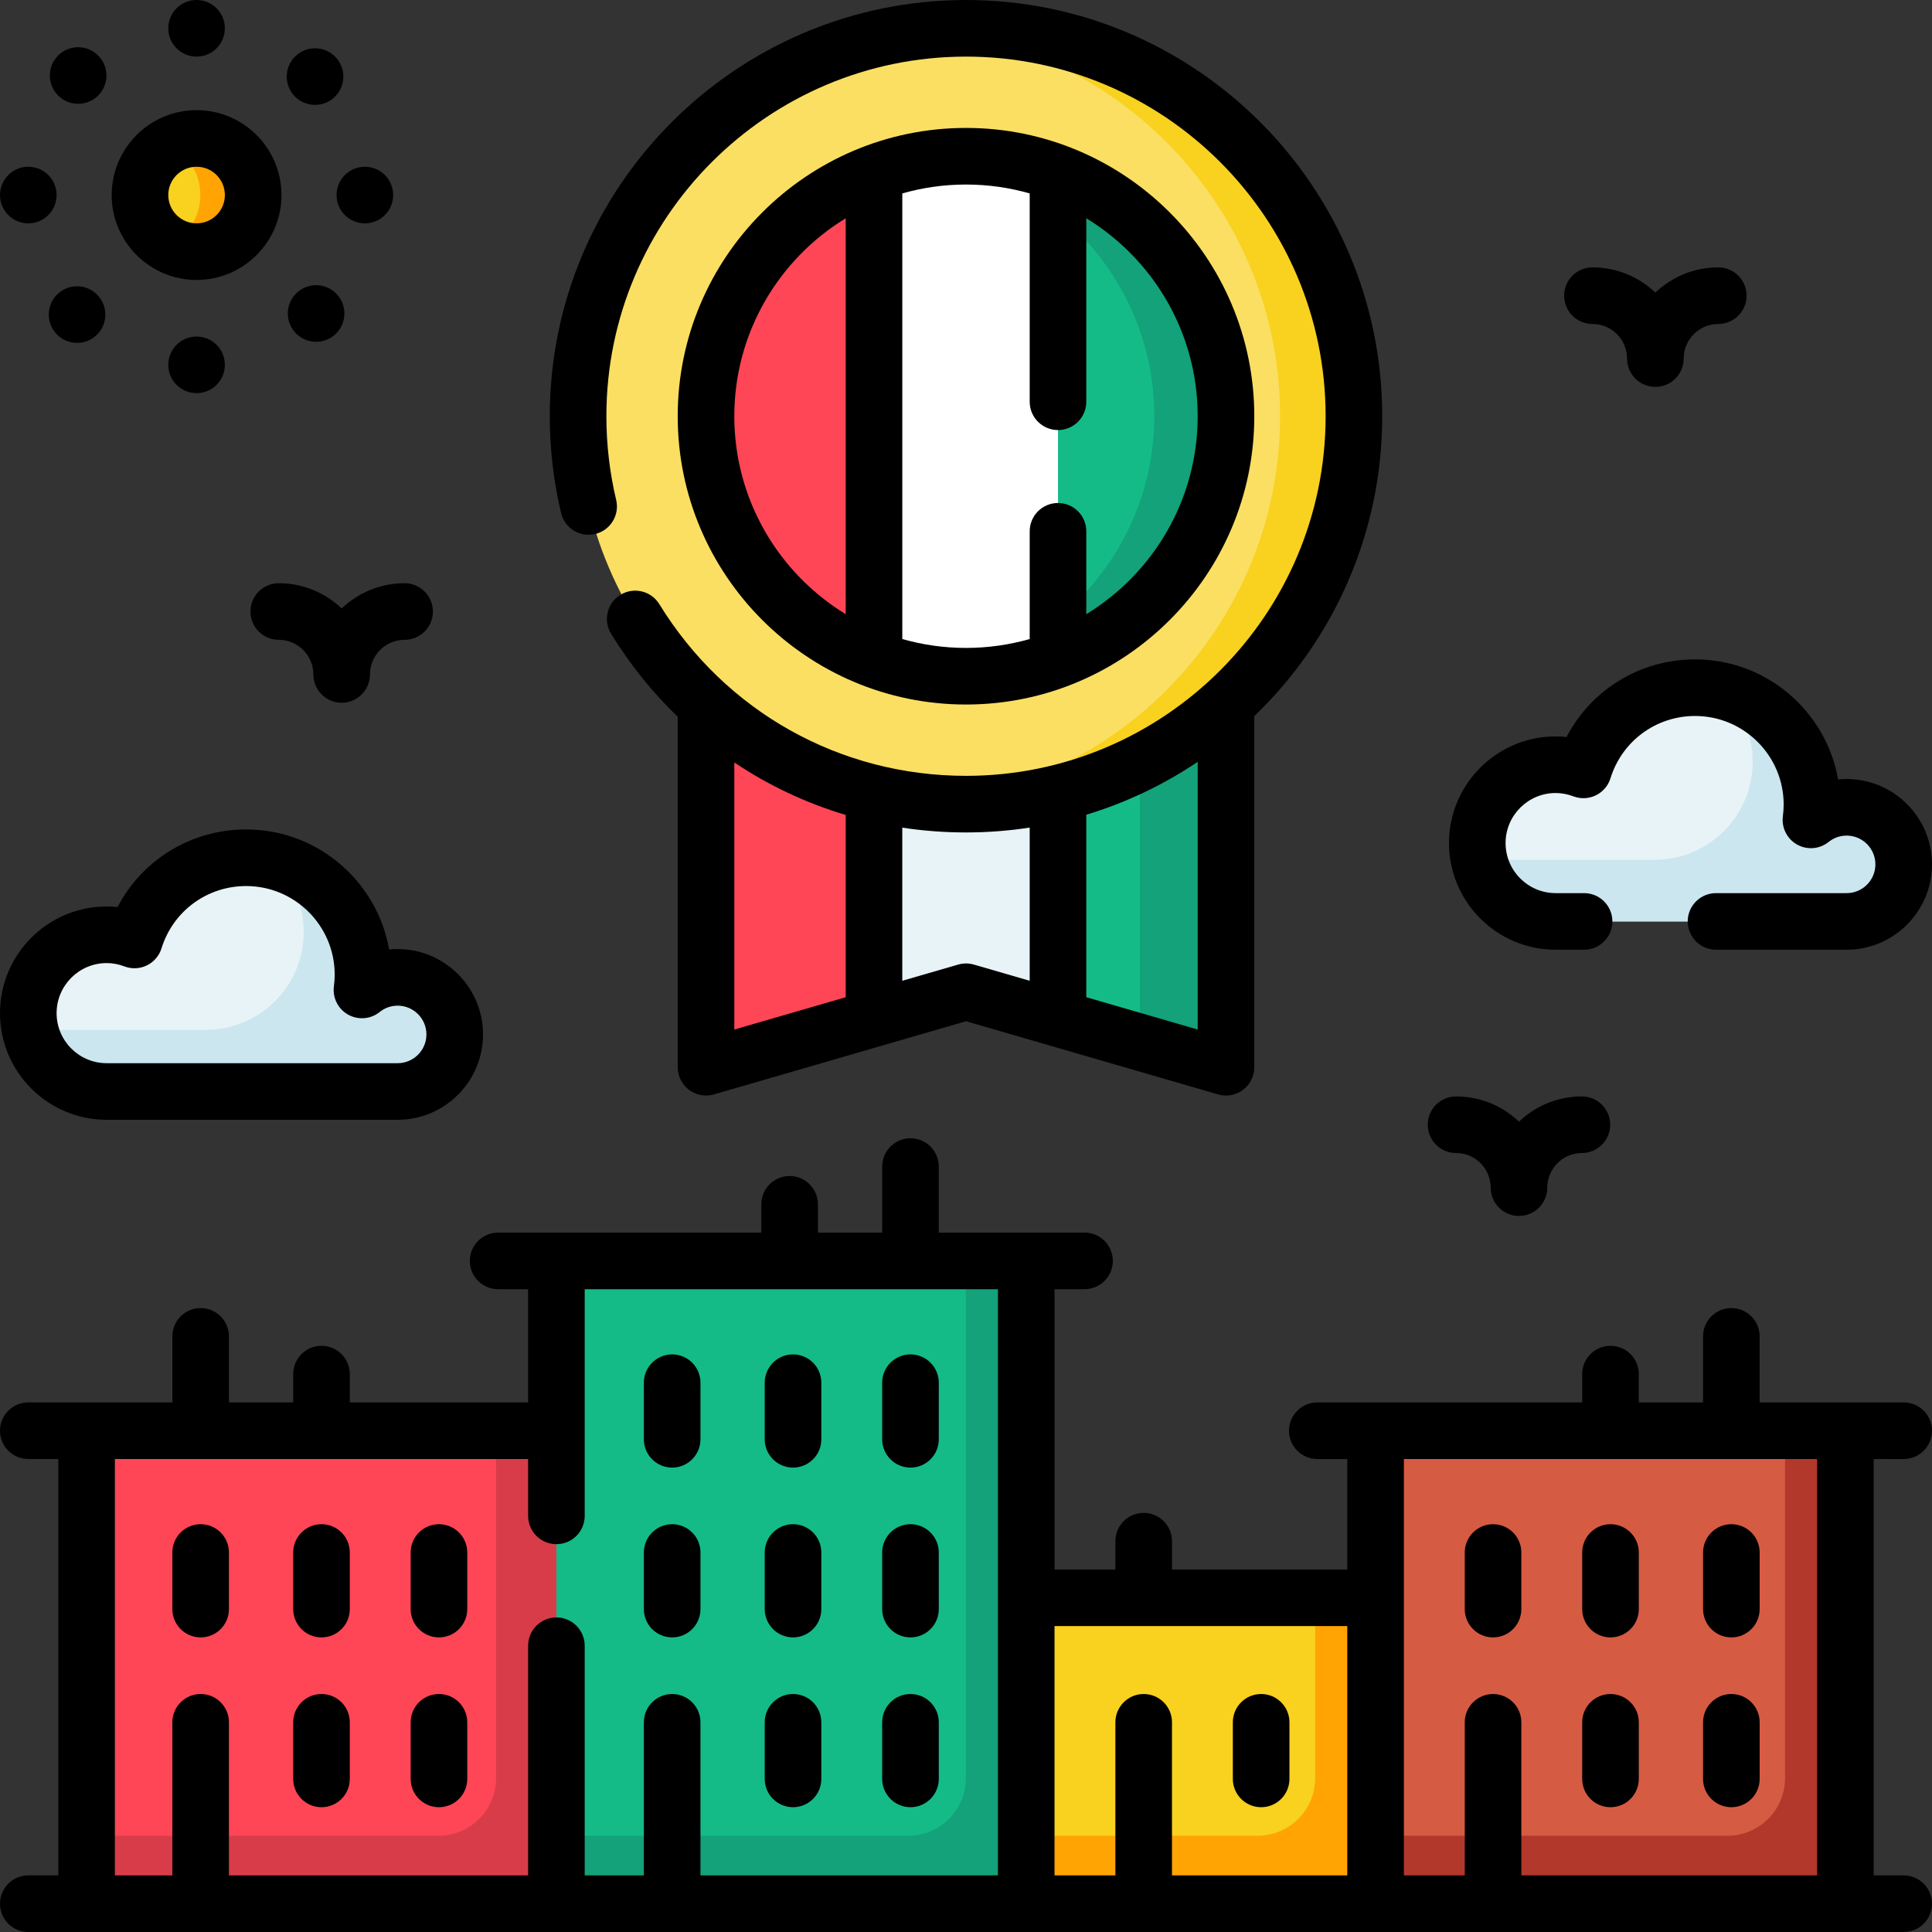 <svg id="Layer_1" enable-background="new 0 0 512 512" height="512" viewBox="0 0 512 512" width="512" xmlns="http://www.w3.org/2000/svg"><rect x="0" y="0" width="512" height="512" fill="#333333" stroke="none"/><g><path d="m324.9 186.6v96.23l-44.52-12.92-24.38-7.08-24.38 7.08-44.52 12.92v-96.23z" fill="#ff4656"/><path d="m324.9 186.6v96.23l-22.81-6.62-21.71-6.3v-83.31z" fill="#14bb87"/><path d="m324.9 186.6v96.23l-22.81-6.62v-89.61z" fill="#13a279"/><path d="m280.38 186.6v83.31l-24.38-7.08-24.38 7.08v-83.31z" fill="#e7f3f7"/><g><path d="m358.803 110.292c0 56.674-46.117 102.781-102.803 102.781-3.299 0-6.571-.158-9.786-.466-52.119-4.939-93.017-48.94-93.017-102.315 0-53.385 40.898-97.386 93.017-102.324 3.216-.308 6.487-.466 9.786-.466 56.686-.001 102.803 46.106 102.803 102.79z" fill="#fbdf63"/><path d="m358.803 110.292c0 56.674-46.117 102.781-102.803 102.781-3.299 0-6.571-.158-9.786-.466 52.119-4.939 93.017-48.94 93.017-102.315 0-53.385-40.898-97.386-93.017-102.324 3.216-.308 6.487-.466 9.786-.466 56.686-.001 102.803 46.106 102.803 102.79z" fill="#f9d11f"/></g><g><g><path d="m120.51 274.14c0 8.35-6.77 15.12-15.12 15.12h-77.12c-8.07 0-15.06-4.6-18.5-11.33-.8-1.56-1.41-3.24-1.78-5-.33-1.43-.49-2.92-.49-4.44 0-11.46 9.3-20.76 20.77-20.76 2.6 0 5.07.5 7.37 1.37 3.92-12.62 15.68-21.79 29.59-21.79h.4c2.33.03 4.6.32 6.78.85 13.64 3.22 23.79 15.49 23.79 30.12 0 1.38-.1 2.74-.28 4.06 2.6-2.07 5.88-3.33 9.47-3.33 8.35 0 15.12 6.77 15.12 15.13z" fill="#e7f3f7"/><path d="m120.51 274.14c0 8.35-6.77 15.12-15.12 15.12h-77.12c-8.07 0-15.06-4.6-18.5-11.33-.8-1.56-1.41-3.24-1.78-5h46.54c14.34 0 25.96-11.63 25.96-25.95 0-7.41-3.1-14.09-8.08-18.82 13.64 3.22 23.79 15.49 23.79 30.12 0 1.38-.1 2.74-.28 4.06 2.6-2.07 5.88-3.33 9.47-3.33 8.35 0 15.12 6.77 15.12 15.13z" fill="#cbe6ef"/></g><g><path d="m504.5 229.064c0 8.35-6.77 15.12-15.12 15.12h-77.12c-8.07 0-15.06-4.6-18.5-11.33-.8-1.56-1.41-3.24-1.78-5-.33-1.43-.49-2.92-.49-4.44 0-11.46 9.3-20.76 20.77-20.76 2.6 0 5.07.5 7.37 1.37 3.92-12.62 15.68-21.79 29.59-21.79h.4c2.33.03 4.6.32 6.78.85 13.64 3.22 23.79 15.49 23.79 30.12 0 1.38-.1 2.74-.28 4.06 2.6-2.07 5.88-3.33 9.47-3.33 8.35 0 15.12 6.77 15.12 15.13z" fill="#e7f3f7"/><path d="m504.5 229.064c0 8.35-6.77 15.12-15.12 15.12h-77.12c-8.07 0-15.06-4.6-18.5-11.33-.8-1.56-1.41-3.24-1.78-5h46.54c14.34 0 25.96-11.63 25.96-25.95 0-7.41-3.1-14.09-8.08-18.82 13.64 3.22 23.79 15.49 23.79 30.12 0 1.38-.1 2.74-.28 4.06 2.6-2.07 5.88-3.33 9.47-3.33 8.35 0 15.12 6.77 15.12 15.13z" fill="#cbe6ef"/></g><path d="m324.9 110.3c0 29.47-18.5 54.62-44.52 64.46-7.58 2.87-15.8 4.44-24.38 4.44s-16.8-1.57-24.38-4.44c-26.02-9.84-44.52-34.99-44.52-64.46s18.5-54.61 44.52-64.46c7.58-2.87 15.8-4.44 24.38-4.44s16.8 1.57 24.38 4.44c26.02 9.85 44.52 34.99 44.52 64.46z" fill="#fff"/><path d="m231.62 45.84v128.92c-26.02-9.84-44.52-34.99-44.52-64.46s18.5-54.61 44.52-64.46z" fill="#ff4656"/><path d="m324.9 110.3c0 29.47-18.5 54.62-44.52 64.46v-128.92c26.02 9.85 44.52 34.99 44.52 64.46z" fill="#14bb87"/><path d="m324.9 110.3c0 29.47-18.5 54.62-44.52 64.46v-10.92c15.57-12.63 25.52-31.92 25.52-53.54 0-21.61-9.95-40.9-25.52-53.53v-10.93c26.02 9.85 44.52 34.99 44.52 64.46z" fill="#13a279"/><path d="m67.1 51.69c0 8.29-6.72 15-15 15-2.53 0-4.91-.63-7-1.73-4.76-2.51-8-7.51-8-13.27 0-5.75 3.24-10.75 8-13.27 2.09-1.1 4.47-1.73 7-1.73 8.28 0 15 6.72 15 15z" fill="#f9d11f"/><path d="m67.1 51.69c0 8.29-6.72 15-15 15-2.53 0-4.91-.63-7-1.73 4.76-2.51 8-7.51 8-13.27 0-5.75-3.24-10.75-8-13.27 2.09-1.1 4.47-1.73 7-1.73 8.28 0 15 6.72 15 15z" fill="#ffa402"/><g><path d="m22.948 379.155h124.507v125.34h-124.507z" fill="#ff4656"/><path d="m147.455 379.155v125.34h-124.507v-18h93.23c8.43 0 15.28-6.84 15.28-15.28v-92.06z" fill="#d93c49"/></g><g><path d="m364.545 379.155h124.507v125.34h-124.507z" fill="#d65b43"/><path d="m489.052 379.155v125.34h-124.507v-18h93.23c8.43 0 15.28-6.84 15.28-15.28v-92.06z" fill="#b2382b"/></g><g><path d="m147.455 334.154h124.507v170.346h-124.507z" fill="#14bb87"/><path d="m271.962 334.154v170.346h-124.507v-18h93.23c8.43 0 15.28-6.84 15.28-15.28v-137.066z" fill="#13a279"/></g><g><path d="m271.962 423.429h92.583v81.066h-92.583z" fill="#f9d11f"/><path d="m364.545 423.429v81.066h-92.583v-18h61.305c8.43 0 15.28-6.84 15.28-15.28v-47.786z" fill="#ffa402"/></g></g></g><g><path d="m53.173 403.929c-4.142 0-7.5 3.358-7.5 7.5v15c0 4.142 3.358 7.5 7.5 7.5s7.5-3.358 7.5-7.5v-15c0-4.142-3.358-7.5-7.5-7.5z"/><path d="m85.201 403.929c-4.142 0-7.5 3.358-7.5 7.5v15c0 4.142 3.358 7.5 7.5 7.5s7.5-3.358 7.5-7.5v-15c0-4.142-3.358-7.5-7.5-7.5z"/><path d="m116.328 403.929c-4.142 0-7.5 3.358-7.5 7.5v15c0 4.142 3.358 7.5 7.5 7.5s7.5-3.358 7.5-7.5v-15c0-4.142-3.358-7.5-7.5-7.5z"/><path d="m85.201 448.93c-4.142 0-7.5 3.358-7.5 7.5v15c0 4.142 3.358 7.5 7.5 7.5s7.5-3.358 7.5-7.5v-15c0-4.142-3.358-7.5-7.5-7.5z"/><path d="m116.328 448.93c-4.142 0-7.5 3.358-7.5 7.5v15c0 4.142 3.358 7.5 7.5 7.5s7.5-3.358 7.5-7.5v-15c0-4.142-3.358-7.5-7.5-7.5z"/><path d="m504.5 386.656c4.142 0 7.5-3.358 7.5-7.5s-3.358-7.5-7.5-7.5h-38.173v-17.5c0-4.142-3.358-7.5-7.5-7.5s-7.5 3.358-7.5 7.5v17.5h-17.028v-7.5c0-4.142-3.358-7.5-7.5-7.5s-7.5 3.358-7.5 7.5v7.5h-70.201c-4.142 0-7.5 3.358-7.5 7.5s3.358 7.5 7.5 7.5h7.947v29.274h-46.456v-7.5c0-4.142-3.358-7.5-7.5-7.5s-7.5 3.358-7.5 7.5v7.5h-16.127v-74.275h7.948c4.142 0 7.5-3.358 7.5-7.5s-3.358-7.5-7.5-7.5h-38.624v-17.5c0-4.142-3.358-7.5-7.5-7.5s-7.5 3.358-7.5 7.5v17.5h-17.029v-7.5c0-4.142-3.358-7.5-7.5-7.5s-7.5 3.358-7.5 7.5v7.5h-69.75c-4.142 0-7.5 3.358-7.5 7.5s3.358 7.5 7.5 7.5h7.948v30.001h-47.254v-7.5c0-4.142-3.358-7.5-7.5-7.5s-7.5 3.358-7.5 7.5v7.5h-17.028v-17.5c0-4.142-3.358-7.5-7.5-7.5s-7.5 3.358-7.5 7.5v17.5h-38.173c-4.142 0-7.5 3.358-7.5 7.5s3.358 7.5 7.5 7.5h7.948v110.344h-7.948c-4.142 0-7.5 3.358-7.5 7.5s3.358 7.5 7.5 7.5h497c4.142 0 7.5-3.358 7.5-7.5s-3.358-7.5-7.5-7.5h-7.948v-110.344zm-240.038 110.344h-78.832v-40.57c0-4.142-3.358-7.5-7.5-7.5s-7.5 3.358-7.5 7.5v40.57h-15.676v-60.865c0-4.142-3.358-7.5-7.5-7.5s-7.5 3.358-7.5 7.5v60.865h-79.281v-40.57c0-4.142-3.358-7.5-7.5-7.5s-7.5 3.358-7.5 7.5v40.57h-15.225v-110.344h109.507v15.068c0 4.142 3.358 7.5 7.5 7.5s7.5-3.358 7.5-7.5v-60.069h109.507zm92.583 0h-46.456v-40.57c0-4.142-3.358-7.5-7.5-7.5s-7.5 3.358-7.5 7.5v40.57h-16.127v-66.071h77.583zm124.507 0h-78.38v-40.57c0-4.142-3.358-7.5-7.5-7.5s-7.5 3.358-7.5 7.5v40.57h-16.127v-110.344h109.507z"/><path d="m458.827 433.929c4.142 0 7.5-3.358 7.5-7.5v-15c0-4.142-3.358-7.5-7.5-7.5s-7.5 3.358-7.5 7.5v15c0 4.143 3.358 7.5 7.5 7.5z"/><path d="m426.799 433.929c4.142 0 7.5-3.358 7.5-7.5v-15c0-4.142-3.358-7.5-7.5-7.5s-7.5 3.358-7.5 7.5v15c0 4.143 3.358 7.5 7.5 7.5z"/><path d="m395.672 433.929c4.142 0 7.5-3.358 7.5-7.5v-15c0-4.142-3.358-7.5-7.5-7.5s-7.5 3.358-7.5 7.5v15c0 4.143 3.358 7.5 7.5 7.5z"/><path d="m458.827 478.93c4.142 0 7.5-3.358 7.5-7.5v-15c0-4.142-3.358-7.5-7.5-7.5s-7.5 3.358-7.5 7.5v15c0 4.142 3.358 7.5 7.5 7.5z"/><path d="m426.799 478.93c4.142 0 7.5-3.358 7.5-7.5v-15c0-4.142-3.358-7.5-7.5-7.5s-7.5 3.358-7.5 7.5v15c0 4.142 3.358 7.5 7.5 7.5z"/><path d="m334.216 478.93c4.142 0 7.5-3.358 7.5-7.5v-15c0-4.142-3.358-7.5-7.5-7.5s-7.5 3.358-7.5 7.5v15c0 4.142 3.358 7.5 7.5 7.5z"/><path d="m178.131 388.929c4.142 0 7.5-3.358 7.5-7.5v-15c0-4.142-3.358-7.5-7.5-7.5s-7.5 3.358-7.5 7.5v15c0 4.142 3.358 7.5 7.5 7.5z"/><path d="m210.16 388.929c4.142 0 7.5-3.358 7.5-7.5v-15c0-4.142-3.358-7.5-7.5-7.5s-7.5 3.358-7.5 7.5v15c0 4.142 3.358 7.5 7.5 7.5z"/><path d="m241.287 388.929c4.142 0 7.5-3.358 7.5-7.5v-15c0-4.142-3.358-7.5-7.5-7.5s-7.5 3.358-7.5 7.5v15c0 4.142 3.358 7.5 7.5 7.5z"/><path d="m178.131 433.929c4.142 0 7.5-3.358 7.5-7.5v-15c0-4.142-3.358-7.5-7.5-7.5s-7.5 3.358-7.5 7.5v15c0 4.143 3.358 7.5 7.5 7.5z"/><path d="m210.16 433.929c4.142 0 7.5-3.358 7.5-7.5v-15c0-4.142-3.358-7.5-7.5-7.5s-7.5 3.358-7.5 7.5v15c0 4.143 3.358 7.5 7.5 7.5z"/><path d="m241.287 433.929c4.142 0 7.5-3.358 7.5-7.5v-15c0-4.142-3.358-7.5-7.5-7.5s-7.5 3.358-7.5 7.5v15c0 4.143 3.358 7.5 7.5 7.5z"/><path d="m210.16 478.93c4.142 0 7.5-3.358 7.5-7.5v-15c0-4.142-3.358-7.5-7.5-7.5s-7.5 3.358-7.5 7.5v15c0 4.142 3.358 7.5 7.5 7.5z"/><path d="m241.287 478.93c4.142 0 7.5-3.358 7.5-7.5v-15c0-4.142-3.358-7.5-7.5-7.5s-7.5 3.358-7.5 7.5v15c0 4.142 3.358 7.5 7.5 7.5z"/><path d="m28.264 296.756h77.119c12.474 0 22.623-10.148 22.623-22.623 0-12.474-10.148-22.622-22.623-22.622-.758 0-1.513.039-2.263.115-3.162-18.052-18.951-31.814-37.895-31.814-14.576 0-27.532 8.033-34.074 20.565-.958-.1-1.921-.15-2.887-.15-15.585 0-28.264 12.68-28.264 28.265s12.679 28.264 28.264 28.264zm0-41.529c1.584 0 3.168.297 4.707.882 1.936.737 4.089.64 5.951-.267s3.266-2.543 3.879-4.521c3.062-9.875 12.073-16.509 22.423-16.509 12.942 0 23.472 10.53 23.472 23.473 0 .985-.071 2.024-.21 3.086-.398 3.038 1.091 6.012 3.762 7.513 2.669 1.5 5.984 1.227 8.373-.692.954-.767 2.555-1.681 4.762-1.681 4.203 0 7.623 3.419 7.623 7.623 0 4.203-3.419 7.623-7.623 7.623h-77.119c-7.314 0-13.264-5.951-13.264-13.265s5.95-13.265 13.264-13.265z"/><path d="m412.258 251.688h7.541c4.142 0 7.5-3.358 7.5-7.5s-3.358-7.5-7.5-7.5h-7.541c-7.314 0-13.264-5.951-13.264-13.265s5.95-13.265 13.264-13.265c1.584 0 3.168.297 4.707.882 1.935.736 4.089.64 5.951-.267s3.266-2.543 3.879-4.521c3.062-9.875 12.073-16.509 22.423-16.509 12.942 0 23.472 10.53 23.472 23.472 0 1-.069 2.009-.21 3.087-.398 3.038 1.091 6.012 3.762 7.513 2.669 1.5 5.983 1.228 8.373-.692.954-.767 2.555-1.681 4.762-1.681 4.203 0 7.623 3.419 7.623 7.623s-3.419 7.623-7.623 7.623h-34.617c-4.142 0-7.5 3.358-7.5 7.5s3.358 7.5 7.5 7.5h34.618c12.474 0 22.623-10.148 22.623-22.623 0-12.474-10.148-22.622-22.623-22.622-.758 0-1.513.039-2.263.115-3.162-18.052-18.951-31.814-37.895-31.814-14.576 0-27.532 8.033-34.074 20.565-.958-.1-1.921-.15-2.887-.15-15.585 0-28.264 12.68-28.264 28.265s12.678 28.264 28.263 28.264z"/><path d="m385.87 305.562c5.06 0 9.176 4.116 9.176 9.176 0 4.142 3.358 7.5 7.5 7.5s7.5-3.358 7.5-7.5c0-5.06 4.116-9.176 9.176-9.176 4.142 0 7.5-3.358 7.5-7.5s-3.358-7.5-7.5-7.5c-6.459 0-12.335 2.546-16.676 6.688-4.341-4.141-10.217-6.688-16.676-6.688-4.142 0-7.5 3.358-7.5 7.5s3.358 7.5 7.5 7.5z"/><path d="m422.014 85.856c5.06 0 9.176 4.117 9.176 9.177 0 4.142 3.358 7.5 7.5 7.5s7.5-3.358 7.5-7.5c0-5.06 4.116-9.177 9.176-9.177 4.142 0 7.5-3.358 7.5-7.5s-3.358-7.5-7.5-7.5c-6.459 0-12.335 2.546-16.676 6.688-4.341-4.141-10.217-6.688-16.676-6.688-4.142 0-7.5 3.358-7.5 7.5s3.358 7.5 7.5 7.5z"/><path d="m73.87 154.56c-4.142 0-7.5 3.358-7.5 7.5s3.358 7.5 7.5 7.5c5.06 0 9.176 4.117 9.176 9.176 0 4.142 3.358 7.5 7.5 7.5s7.5-3.358 7.5-7.5c0-5.06 4.116-9.176 9.176-9.176 4.142 0 7.5-3.358 7.5-7.5s-3.358-7.5-7.5-7.5c-6.459 0-12.335 2.546-16.676 6.688-4.341-4.142-10.217-6.688-16.676-6.688z"/><path d="m157.731 141.516c4.03-.96 6.518-5.004 5.558-9.034-1.72-7.221-2.592-14.683-2.592-22.178 0-52.55 42.753-95.303 95.303-95.303s95.303 42.753 95.303 95.303-42.753 95.303-95.303 95.303c-33.391 0-63.773-17.01-81.272-45.501-2.168-3.529-6.786-4.633-10.316-2.465-3.529 2.167-4.633 6.786-2.465 10.316 5.025 8.181 10.968 15.542 17.654 21.989v92.88c0 2.359 1.11 4.581 2.996 5.997s4.328 1.864 6.595 1.206l66.808-19.393 66.809 19.393c.688.2 1.391.297 2.09.297 1.606 0 3.19-.516 4.504-1.503 1.886-1.417 2.996-3.638 2.996-5.997v-93.034c20.887-20.083 33.903-48.294 33.903-79.488.001-60.821-49.481-110.303-110.302-110.303s-110.303 49.482-110.303 110.303c0 8.665 1.01 17.296 3 25.654.961 4.03 5.006 6.521 9.034 5.558zm66.388 122.756-29.519 8.568v-70.784c9.061 6.078 18.998 10.771 29.519 13.916zm48.762-4.355-14.791-4.293c-1.366-.396-2.815-.396-4.182 0l-14.791 4.293v-40.581c5.526.841 11.166 1.271 16.881 1.271 5.739 0 11.377-.441 16.881-1.29v40.6zm44.519 12.923-29.519-8.568v-48.361c10.597-3.205 20.525-7.965 29.519-14.013z"/><path d="m256 186.705c42.127 0 76.4-34.273 76.4-76.401s-34.273-76.401-76.4-76.401-76.4 34.273-76.4 76.401 34.273 76.401 76.4 76.401zm-16.881-135.442c5.365-1.536 11.029-2.36 16.881-2.36s11.516.823 16.881 2.36v55.204c0 4.142 3.358 7.5 7.5 7.5s7.5-3.358 7.5-7.5v-48.62c17.686 10.789 29.519 30.268 29.519 52.458s-11.832 41.668-29.519 52.458v-21.964c0-4.142-3.358-7.5-7.5-7.5s-7.5 3.358-7.5 7.5v28.548c-5.365 1.536-11.029 2.36-16.881 2.36s-11.516-.823-16.881-2.36zm-15 6.583v104.916c-17.686-10.789-29.519-30.268-29.519-52.458s11.832-41.668 29.519-52.458z"/><path d="m52.096 74.19c12.407 0 22.5-10.093 22.5-22.5s-10.093-22.5-22.5-22.5-22.5 10.094-22.5 22.5 10.093 22.5 22.5 22.5zm0-30.001c4.136 0 7.5 3.365 7.5 7.5s-3.364 7.5-7.5 7.5-7.5-3.364-7.5-7.5 3.364-7.5 7.5-7.5z"/><circle cx="7.5" cy="51.691" r="7.5"/><circle cx="96.69" cy="51.69" r="7.5"/><circle cx="52.093" cy="7.5" r="7.5"/><circle cx="52.095" cy="96.69" r="7.5"/><circle cx="20.707" cy="20.012" r="7.5"/><path d="m89.078 88.38c2.929-2.929 2.929-7.678 0-10.607s-7.678-2.929-10.607 0-2.929 7.678 0 10.607 7.678 2.929 10.607 0z"/><circle cx="83.487" cy="20.296" r="7.5"/><circle cx="20.421" cy="83.364" r="7.5"/></g></svg>